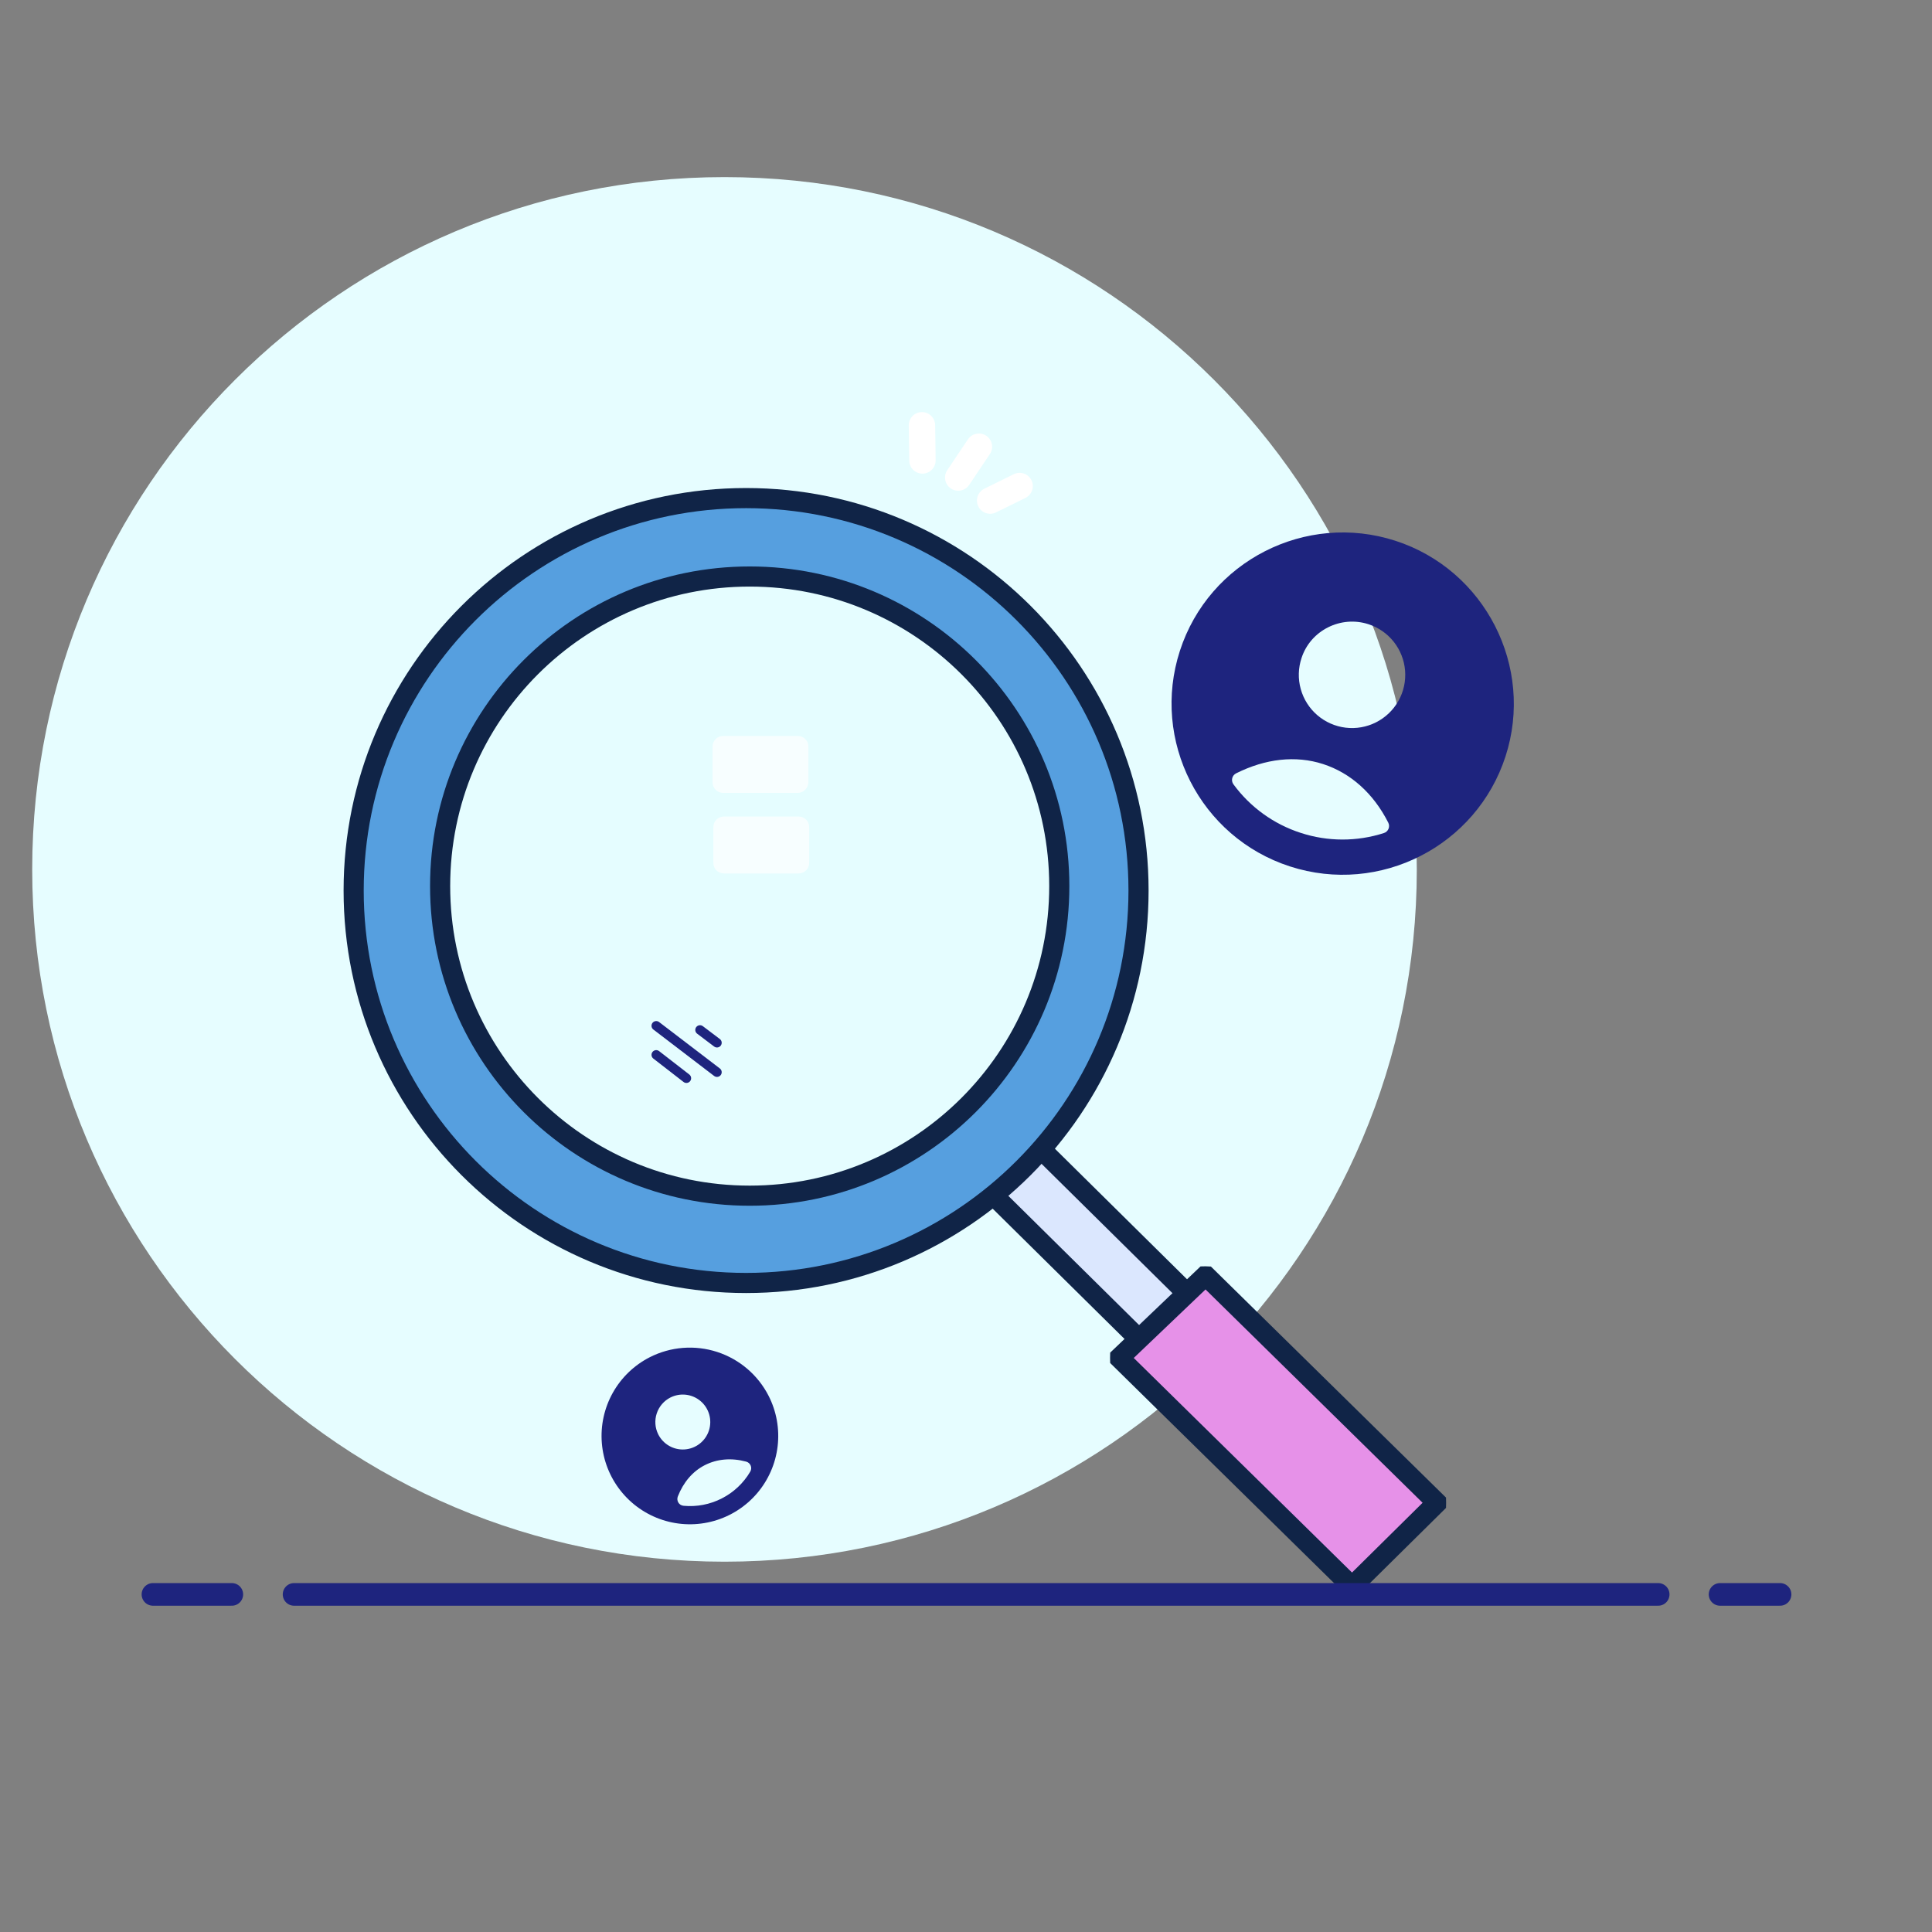 <svg width="240" height="240" viewBox="0 0 240 240" fill="none" xmlns="http://www.w3.org/2000/svg">
<rect x="0" y="0" width="240" height="240" fill="#808080" stroke="none"/>
<path d="M90 194C137.496 194 176 155.496 176 108C176 60.504 137.496 22 90 22C42.504 22 4 60.504 4 108C4 155.496 42.504 194 90 194Z" fill="#E6FDFF"/>
<path d="M121.601 55.493L119.035 59.319" stroke="white" stroke-width="3.281" stroke-miterlimit="10" stroke-linecap="round"/>
<path d="M126.66 60.38L123 62.182" stroke="white" stroke-width="3.281" stroke-miterlimit="10" stroke-linecap="round"/>
<path d="M114.589 57.196L114.528 52.832" stroke="white" stroke-width="3.281" stroke-miterlimit="10" stroke-linecap="round"/>
<path d="M121.116 146.217L126.901 140.362L163.214 176.244L157.429 182.099L121.116 146.217Z" fill="#DBE7FE" stroke="#102447" stroke-width="2.5"/>
<path d="M149.641 158.316L149.643 158.318L149.641 158.316ZM139.148 168.577L149.644 158.558C149.682 158.557 149.724 158.555 149.769 158.555C149.811 158.555 149.851 158.556 149.887 158.558L178.39 186.57C178.391 186.603 178.392 186.638 178.392 186.676C178.392 186.715 178.391 186.752 178.39 186.786L167.954 197.101L139.148 168.783C139.147 168.75 139.146 168.715 139.146 168.677C139.146 168.642 139.147 168.608 139.148 168.577ZM168.398 197.537L168.396 197.535L168.398 197.537Z" fill="#E691E8" stroke="#102447" stroke-width="2.5"/>
<path d="M141.432 110.625C141.432 137.549 119.606 159.375 92.682 159.375C65.758 159.375 43.932 137.549 43.932 110.625C43.932 83.701 65.758 61.875 92.682 61.875C119.606 61.875 141.432 83.701 141.432 110.625Z" fill="#569FDF" stroke="#102447" stroke-width="2.5"/>
<path d="M131.588 110.074C131.588 131.314 114.37 148.532 93.131 148.532C71.892 148.532 54.674 131.314 54.674 110.074C54.674 88.835 71.892 71.617 93.131 71.617C114.37 71.617 131.588 88.835 131.588 110.074Z" fill="#E5FDFF" stroke="#102447" stroke-width="2.5"/>
<path d="M173.351 67.18C162.221 63.572 150.193 69.673 146.57 80.849C142.963 91.979 149.064 104.007 160.24 107.63C171.416 111.252 183.413 105.09 187.021 93.96C190.63 82.829 184.481 70.787 173.351 67.18ZM169.993 77.541C171.238 77.945 172.336 78.709 173.147 79.738C173.957 80.767 174.444 82.013 174.545 83.319C174.647 84.624 174.358 85.931 173.716 87.072C173.074 88.213 172.107 89.138 170.938 89.73C169.77 90.321 168.452 90.552 167.152 90.393C165.852 90.234 164.629 89.692 163.637 88.837C162.645 87.982 161.929 86.852 161.581 85.589C161.232 84.327 161.267 82.989 161.68 81.746C162.794 78.308 166.553 76.426 169.993 77.541ZM161.589 103.467C158.227 102.383 155.303 100.266 153.224 97.432C152.885 96.97 153.045 96.322 153.558 96.065C157.194 94.247 160.943 93.808 164.361 94.915C167.784 96.025 170.616 98.559 172.455 102.192C172.711 102.698 172.459 103.307 171.92 103.482C168.569 104.563 164.953 104.563 161.589 103.467Z" fill="#1E247E"/>
<path d="M80.712 168.602C78.778 169.589 77.181 171.127 76.122 173.022C75.063 174.916 74.589 177.082 74.761 179.246C74.933 181.41 75.743 183.474 77.088 185.177C78.433 186.881 80.252 188.147 82.317 188.817C84.382 189.486 86.599 189.528 88.687 188.937C90.776 188.346 92.643 187.15 94.051 185.498C95.459 183.847 96.347 181.815 96.6 179.659C96.854 177.503 96.462 175.321 95.475 173.388C94.15 170.798 91.851 168.839 89.083 167.942C86.315 167.045 83.305 167.282 80.712 168.602ZM83.268 173.61C83.268 173.61 83.268 173.61 83.268 173.61C83.87 173.303 84.55 173.181 85.221 173.261C85.892 173.34 86.525 173.617 87.038 174.057C87.552 174.496 87.924 175.079 88.106 175.73C88.288 176.381 88.273 177.071 88.062 177.714C87.851 178.356 87.454 178.921 86.922 179.338C86.389 179.754 85.745 180.003 85.071 180.053C84.397 180.103 83.723 179.951 83.135 179.617C82.547 179.284 82.071 178.783 81.768 178.178C81.367 177.373 81.299 176.441 81.58 175.586C81.861 174.731 82.467 174.021 83.267 173.61C83.268 173.61 83.268 173.61 83.268 173.61ZM89.663 186.14C89.663 186.14 89.663 186.14 89.663 186.14C88.193 186.893 86.544 187.206 84.913 187.053C84.343 187 83.995 186.424 84.204 185.89C84.895 184.133 86.037 182.781 87.554 182.007C89.075 181.231 90.853 181.076 92.682 181.565C93.231 181.712 93.485 182.326 93.197 182.816C92.364 184.232 91.141 185.388 89.664 186.139C89.663 186.139 89.663 186.14 89.663 186.14Z" fill="#1E247E"/>
<path d="M81.519 131.036L85.269 133.942" stroke="#1E247E" stroke-width="1.172" stroke-miterlimit="10" stroke-linecap="round"/>
<path d="M81.519 127.426L89.066 133.192" stroke="#1E247E" stroke-width="1.172" stroke-miterlimit="10" stroke-linecap="round"/>
<path d="M86.957 127.942L89.066 129.536" stroke="#1E247E" stroke-width="1.172" stroke-miterlimit="10" stroke-linecap="round"/>
<g opacity="0.7">
<path d="M99.208 108.503H89.929C89.2 108.503 88.617 107.92 88.617 107.191V102.746C88.617 102.017 89.2 101.434 89.929 101.434H99.208C99.937 101.434 100.52 102.017 100.52 102.746V107.191C100.52 107.92 99.937 108.503 99.208 108.503Z" fill="white"/>
<path d="M99.11 98.495H89.831C89.103 98.495 88.519 97.912 88.519 97.183V92.738C88.519 92.009 89.103 91.426 89.831 91.426H99.11C99.839 91.426 100.422 92.009 100.422 92.738V97.183C100.398 97.912 99.815 98.495 99.11 98.495Z" fill="white"/>
</g>
<path d="M213.672 198.062H221.125" stroke="#1E247E" stroke-width="2.812" stroke-miterlimit="10" stroke-linecap="round" stroke-linejoin="round"/>
<path d="M36.531 198.062H205.984" stroke="#1E247E" stroke-width="2.812" stroke-miterlimit="10" stroke-linecap="round" stroke-linejoin="round"/>
<path d="M19 198.062H28.797" stroke="#1E247E" stroke-width="2.812" stroke-miterlimit="10" stroke-linecap="round" stroke-linejoin="round"/>
</svg>

